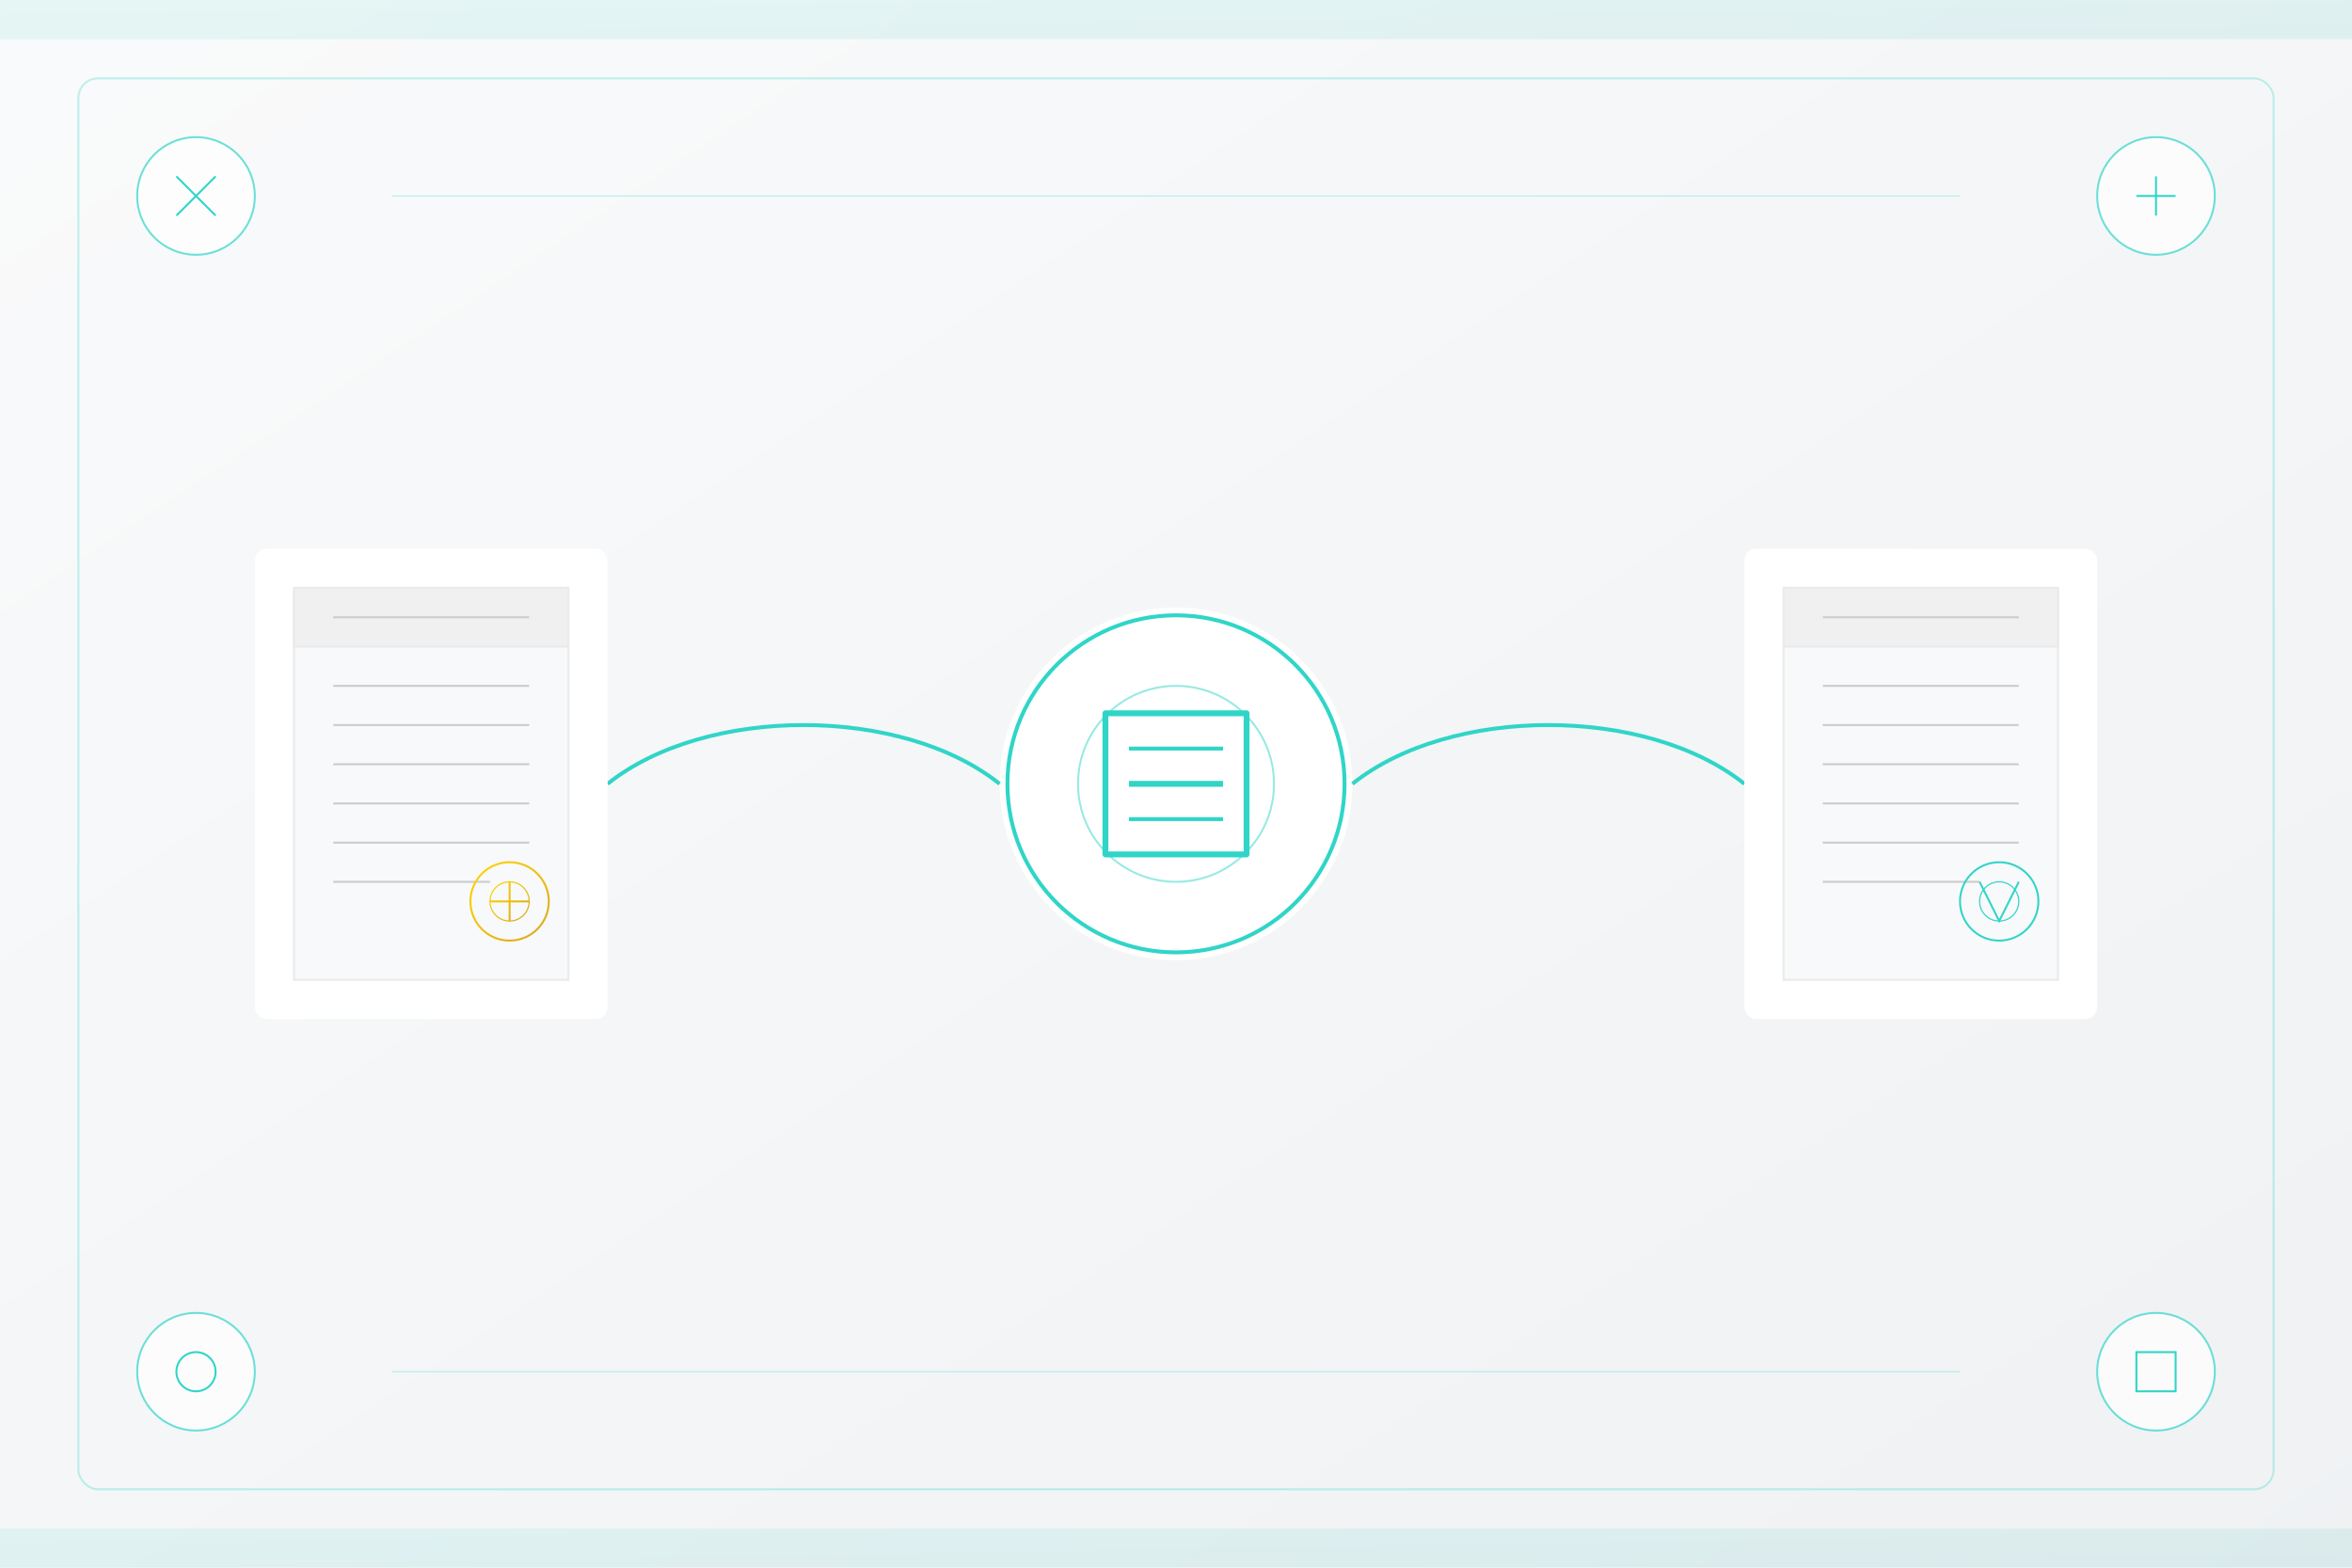 <?xml version="1.0" encoding="UTF-8"?>
<svg width="600" height="400" viewBox="0 0 600 400" xmlns="http://www.w3.org/2000/svg">
  <!-- Definitions for premium gradients and effects -->
  <defs>
    <!-- Premium gradients -->
    <linearGradient id="premiumBg" x1="0%" y1="0%" x2="100%" y2="100%">
      <stop offset="0%" stop-color="#f8f9fa"/>
      <stop offset="100%" stop-color="#e9ecef"/>
    </linearGradient>
    
    <linearGradient id="accentGradient" x1="0%" y1="0%" x2="100%" y2="100%">
      <stop offset="0%" stop-color="#30D5C8"/>
      <stop offset="100%" stop-color="#20B2AA"/>
    </linearGradient>
    
    <linearGradient id="goldAccent" x1="0%" y1="0%" x2="100%" y2="100%">
      <stop offset="0%" stop-color="#FFD700"/>
      <stop offset="100%" stop-color="#DAA520"/>
    </linearGradient>
    
    <!-- Premium shadows -->
    <filter id="premiumShadow" x="-20%" y="-20%" width="140%" height="140%">
      <feDropShadow dx="2" dy="2" stdDeviation="3" flood-color="#000" flood-opacity="0.15"/>
    </filter>
    
    <filter id="subtleShadow" x="-10%" y="-10%" width="120%" height="120%">
      <feDropShadow dx="1" dy="1" stdDeviation="1" flood-color="#000" flood-opacity="0.1"/>
    </filter>
    
    <!-- Premium patterns -->
    <pattern id="subtlePattern" width="10" height="10" patternUnits="userSpaceOnUse" patternTransform="rotate(45)">
      <rect width="10" height="10" fill="#f8f9fa"/>
      <line x1="0" y1="0" x2="10" y2="0" stroke="#f0f0f0" stroke-width="1"/>
    </pattern>
  </defs>
  
  <!-- Premium background -->
  <rect width="600" height="400" fill="white"/>
  <rect width="600" height="400" fill="url(#premiumBg)" opacity="0.7"/>
  
  <!-- Subtle premium background elements -->
  <rect x="0" y="0" width="600" height="10" fill="url(#accentGradient)" opacity="0.1"/>
  <rect x="0" y="390" width="600" height="10" fill="url(#accentGradient)" opacity="0.1"/>
  <rect x="20" y="20" width="560" height="360" rx="5" ry="5" fill="none" stroke="#30D5C8" stroke-width="0.5" opacity="0.3"/>
  
  <!-- Main content area -->
  <g transform="translate(300, 200)">
    <!-- Premium central element -->
    <g filter="url(#premiumShadow)">
      <circle cx="0" cy="0" r="45" fill="white"/>
      <circle cx="0" cy="0" r="43" fill="white" stroke="#30D5C8" stroke-width="1"/>
      
      <!-- Premium icon -->
      <g transform="translate(0, 0)">
        <path d="M-18,-18 L-18,18 L18,18 L18,-18 Z" fill="none" stroke="#30D5C8" stroke-width="1.5" stroke-linejoin="round"/>
        <line x1="-12" y1="0" x2="12" y2="0" stroke="#30D5C8" stroke-width="1.5"/>
        <line x1="-12" y1="-9" x2="12" y2="-9" stroke="#30D5C8" stroke-width="1"/>
        <line x1="-12" y1="9" x2="12" y2="9" stroke="#30D5C8" stroke-width="1"/>
        
        <!-- Premium accent -->
        <circle cx="0" cy="0" r="25" fill="none" stroke="#30D5C8" stroke-width="0.5" opacity="0.5"/>
      </g>
    </g>
    
    <!-- Premium connection lines -->
    <path d="M-45,0 C-70,-20 -120,-20 -145,0" stroke="#30D5C8" stroke-width="1" fill="none"/>
    <path d="M45,0 C70,-20 120,-20 145,0" stroke="#30D5C8" stroke-width="1" fill="none"/>
    
    <!-- Left side: Source document with premium styling -->
    <g transform="translate(-190, 0)" filter="url(#premiumShadow)">
      <rect x="-45" y="-60" width="90" height="120" rx="3" ry="3" fill="white"/>
      
      <!-- Premium document styling -->
      <rect x="-35" y="-50" width="70" height="100" fill="#f8f9fa" stroke="#eaeaea" stroke-width="0.5"/>
      
      <!-- Document header -->
      <rect x="-35" y="-50" width="70" height="15" fill="#f0f0f0" stroke="#eaeaea" stroke-width="0.5"/>
      <line x1="-25" y1="-42.5" x2="25" y2="-42.5" stroke="#ccc" stroke-width="0.5"/>
      
      <!-- Document content -->
      <line x1="-25" y1="-25" x2="25" y2="-25" stroke="#ccc" stroke-width="0.5"/>
      <line x1="-25" y1="-15" x2="25" y2="-15" stroke="#ccc" stroke-width="0.5"/>
      <line x1="-25" y1="-5" x2="25" y2="-5" stroke="#ccc" stroke-width="0.5"/>
      <line x1="-25" y1="5" x2="25" y2="5" stroke="#ccc" stroke-width="0.5"/>
      <line x1="-25" y1="15" x2="25" y2="15" stroke="#ccc" stroke-width="0.5"/>
      <line x1="-25" y1="25" x2="15" y2="25" stroke="#ccc" stroke-width="0.5"/>
      
      <!-- Premium legal seal -->
      <circle cx="20" cy="30" r="10" fill="none" stroke="url(#goldAccent)" stroke-width="0.5"/>
      <path d="M15,30 L25,30 M20,25 L20,35" stroke="url(#goldAccent)" stroke-width="0.5"/>
      <circle cx="20" cy="30" r="5" fill="none" stroke="url(#goldAccent)" stroke-width="0.3"/>
    </g>
    
    <!-- Right side: Translated document with premium styling -->
    <g transform="translate(190, 0)" filter="url(#premiumShadow)">
      <rect x="-45" y="-60" width="90" height="120" rx="3" ry="3" fill="white"/>
      
      <!-- Premium document styling -->
      <rect x="-35" y="-50" width="70" height="100" fill="#f8f9fa" stroke="#eaeaea" stroke-width="0.5"/>
      
      <!-- Document header -->
      <rect x="-35" y="-50" width="70" height="15" fill="#f0f0f0" stroke="#eaeaea" stroke-width="0.5"/>
      <line x1="-25" y1="-42.5" x2="25" y2="-42.5" stroke="#ccc" stroke-width="0.5"/>
      
      <!-- Document content -->
      <line x1="-25" y1="-25" x2="25" y2="-25" stroke="#ccc" stroke-width="0.5"/>
      <line x1="-25" y1="-15" x2="25" y2="-15" stroke="#ccc" stroke-width="0.5"/>
      <line x1="-25" y1="-5" x2="25" y2="-5" stroke="#ccc" stroke-width="0.5"/>
      <line x1="-25" y1="5" x2="25" y2="5" stroke="#ccc" stroke-width="0.5"/>
      <line x1="-25" y1="15" x2="25" y2="15" stroke="#ccc" stroke-width="0.5"/>
      <line x1="-25" y1="25" x2="15" y2="25" stroke="#ccc" stroke-width="0.5"/>
      
      <!-- Premium certification mark -->
      <g transform="translate(20, 30)">
        <circle cx="0" cy="0" r="10" fill="none" stroke="#30D5C8" stroke-width="0.5"/>
        <path d="M-5,-5 L0,5 L5,-5" fill="none" stroke="#30D5C8" stroke-width="0.5"/>
        <circle cx="0" cy="0" r="5" fill="none" stroke="#30D5C8" stroke-width="0.3"/>
      </g>
    </g>
  </g>
  
  <!-- Premium decorative elements -->
  <g transform="translate(50, 50)" filter="url(#subtleShadow)">
    <circle cx="0" cy="0" r="15" fill="white" stroke="#30D5C8" stroke-width="0.5" opacity="0.7"/>
    <path d="M-5,-5 L5,5 M-5,5 L5,-5" stroke="#30D5C8" stroke-width="0.5"/>
  </g>
  
  <g transform="translate(550, 50)" filter="url(#subtleShadow)">
    <circle cx="0" cy="0" r="15" fill="white" stroke="#30D5C8" stroke-width="0.5" opacity="0.7"/>
    <path d="M-5,0 L5,0 M0,-5 L0,5" stroke="#30D5C8" stroke-width="0.5"/>
  </g>
  
  <g transform="translate(50, 350)" filter="url(#subtleShadow)">
    <circle cx="0" cy="0" r="15" fill="white" stroke="#30D5C8" stroke-width="0.5" opacity="0.7"/>
    <circle cx="0" cy="0" r="5" fill="none" stroke="#30D5C8" stroke-width="0.5"/>
  </g>
  
  <g transform="translate(550, 350)" filter="url(#subtleShadow)">
    <circle cx="0" cy="0" r="15" fill="white" stroke="#30D5C8" stroke-width="0.5" opacity="0.7"/>
    <rect x="-5" y="-5" width="10" height="10" fill="none" stroke="#30D5C8" stroke-width="0.5"/>
  </g>
  
  <!-- Premium horizontal lines -->
  <line x1="100" y1="50" x2="500" y2="50" stroke="#30D5C8" stroke-width="0.3" opacity="0.3"/>
  <line x1="100" y1="350" x2="500" y2="350" stroke="#30D5C8" stroke-width="0.3" opacity="0.3"/>
</svg>
